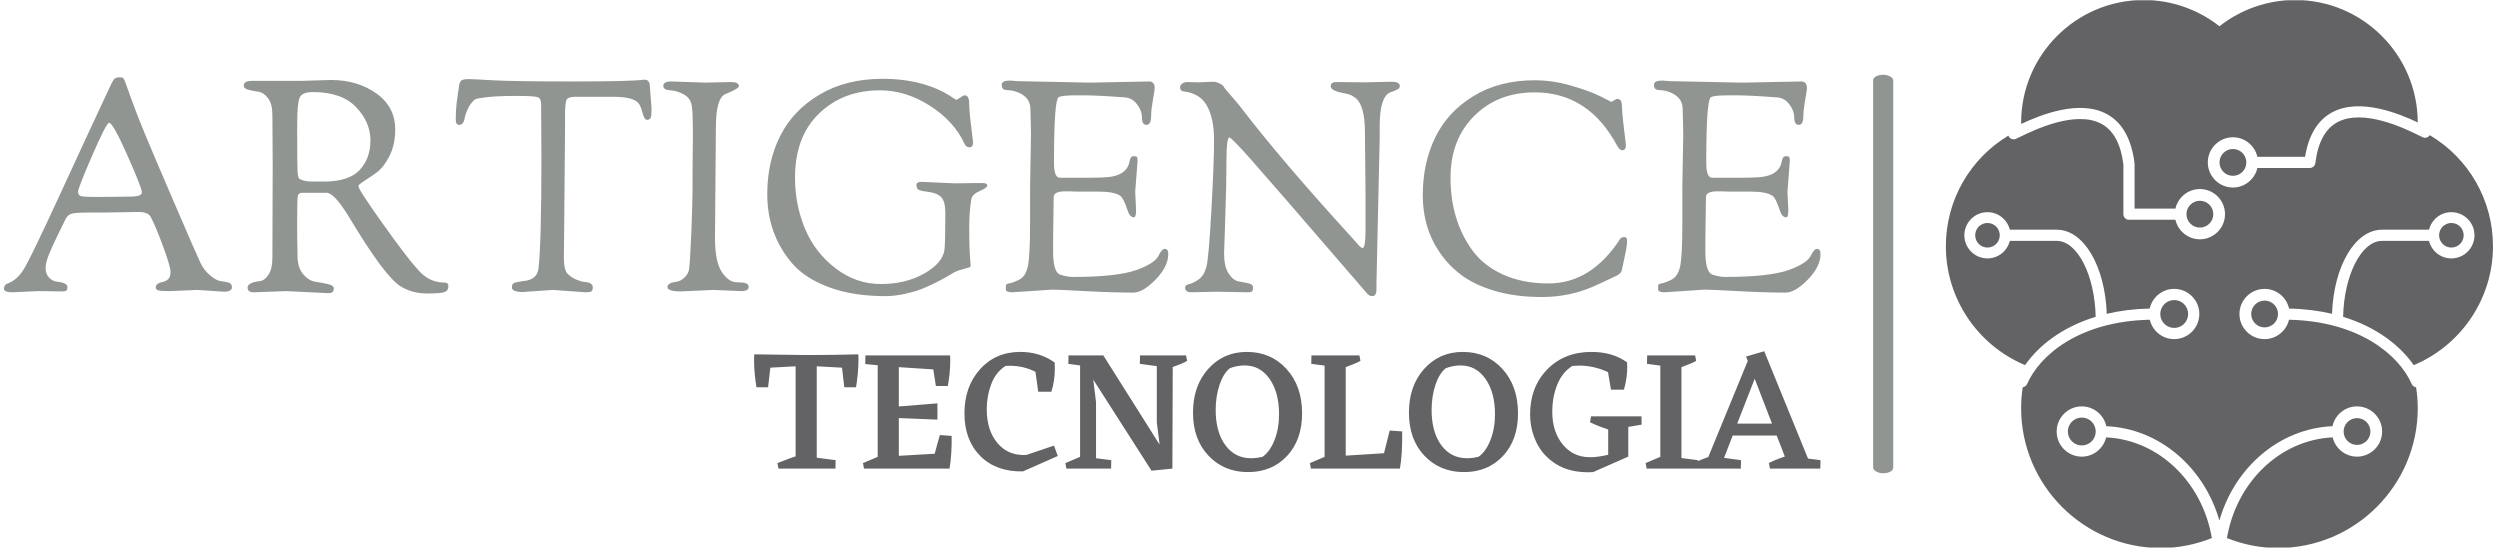 <svg xmlns="http://www.w3.org/2000/svg" version="1.1" xmlns:xlink="http://www.w3.org/1999/xlink" xmlns:svgjs="http://svgjs.dev/svgjs" width="1000" height="219" viewBox="0 0 1000 219"><g transform="matrix(1,0,0,1,-0.606,0.102)"><svg viewBox="0 0 396 87" data-background-color="#ffffff" preserveAspectRatio="xMidYMid meet" height="219" width="1000" xmlns="http://www.w3.org/2000/svg" xmlns:xlink="http://www.w3.org/1999/xlink"><defs></defs><g id="tight-bounds" transform="matrix(1,0,0,1,0.24,-0.041)"><svg viewBox="0 0 395.52 87.081" height="87.081" width="395.52"><g><svg viewBox="0 0 541.936 119.318" height="87.081" width="395.52"><g><rect width="4.376" height="86.769" x="406.976" y="16.275" fill="#919591" opacity="1" stroke-width="0" stroke="transparent" fill-opacity="1" class="rect-o-0" data-fill-palette-color="primary" rx="1%" id="o-0" data-palette-color="#919591"></rect></g><g transform="matrix(1,0,0,1,0,16.49)"><svg viewBox="0 0 395.52 86.337" height="86.337" width="395.52"><g><svg viewBox="0 0 395.52 86.337" height="86.337" width="395.52"><g><svg viewBox="0 0 395.52 48.527" height="48.527" width="395.52"><g transform="matrix(1,0,0,1,0,0)"><svg width="395.52" viewBox="1 -36.2 307.58 37.2" height="48.527" data-palette-color="#919591"><g class="undefined-text-0" data-fill-palette-color="primary" id="text-0"><path d="M10.9 0.05L6.75 0 2.45 0.2Q1 0.2 1-0.4L1-0.4Q1-1.1 1.75-1.35L1.75-1.35Q3.35-1.95 4.55-4.03 5.75-6.1 10.58-16.57 15.4-27.05 19.15-35.05L19.15-35.05Q19.5-35.8 19.78-36 20.05-36.2 20.58-36.2 21.1-36.2 21.25-36 21.4-35.8 21.8-34.65 22.2-33.5 22.43-32.9 22.65-32.3 23.15-30.95 23.65-29.6 24.75-26.9 25.85-24.2 29.78-15.08 33.7-5.95 34.3-4.73 34.9-3.5 35.95-2.63 37-1.75 37.77-1.68 38.55-1.6 39.08-1.43 39.6-1.25 39.6-0.65L39.6-0.65Q39.6 0.1 38.25 0.1L38.25 0.1 33.75-0.2 29.1 0Q27.55 0 27.13-0.13 26.7-0.25 26.7-0.65 26.7-1.05 27.1-1.28 27.5-1.5 27.95-1.58 28.4-1.65 28.8-2.02 29.2-2.4 29.2-3.28 29.2-4.15 27.95-7.55 26.7-10.95 25.85-12.55L25.85-12.55Q25.4-13.4 23.8-13.4L23.8-13.4 17.75-13.3 15.1-13.3Q12.85-13.3 12.28-13.05 11.7-12.8 11.33-12 10.95-11.2 10.25-9.78 9.55-8.35 9.3-7.8 9.05-7.25 8.7-6.4L8.7-6.4Q8.05-4.9 8.05-3.9 8.05-2.9 8.63-2.3 9.2-1.7 9.9-1.6L9.9-1.6Q11.75-1.45 11.75-0.65L11.75-0.65Q11.75-0.3 11.6-0.13 11.45 0.05 10.9 0.05L10.9 0.05ZM18.8-28.5Q18.35-28.5 15.95-22.98 13.55-17.45 13.55-16.85 13.55-16.25 14-16.1 14.45-15.95 16.1-15.95L16.1-15.95 17.65-15.95 22.4-16Q24.35-16 24.35-16.73 24.35-17.45 21.9-22.98 19.45-28.5 18.8-28.5L18.8-28.5ZM46.45-5.65L46.5-21.4 46.45-29.85Q46.45-31.7 45.7-32.68 44.95-33.65 44.02-33.77 43.1-33.9 42.35-34.1 41.6-34.3 41.6-34.8L41.6-34.8Q41.6-35.6 43.05-35.6L43.05-35.6 51.35-35.6 56.35-35.75Q60.85-35.75 64.05-33.48 67.25-31.2 67.25-27.35L67.25-27.35Q67.25-24.8 66.27-22.88 65.3-20.95 64.12-20.1 62.95-19.25 61.97-18.63 61-18 61-17.8L61-17.8Q61-17.2 65.2-11.33 69.4-5.45 70.95-3.8L70.95-3.8Q72.85-1.45 75.55-1.45L75.55-1.45Q76.25-1.45 76.25-0.85L76.25-0.85Q76.25-0.1 75.65 0.15 75.05 0.4 72.62 0.4 70.2 0.4 68.25-0.75L68.25-0.75Q65.55-2.3 59.3-12.75L59.3-12.75Q56.9-16.65 55.6-16.65L55.6-16.65 51.5-16.65Q50.9-16.65 50.77-16.15 50.65-15.65 50.65-13.2L50.65-13.2Q50.65-13.2 50.65-9.15L50.65-9.15 50.7-6.5Q50.7-6.5 50.7-6.05L50.7-6.05Q50.7-4 51.65-2.88 52.6-1.75 53.77-1.58 54.95-1.4 55.9-1.18 56.85-0.95 56.85-0.45L56.85-0.45Q56.85 0.35 55.95 0.35L55.95 0.35Q55.95 0.35 48.8 0L48.8 0 43.3 0.2Q42.25 0.2 42.25-0.6L42.25-0.6Q42.25-1.45 44.35-1.7L44.35-1.7Q45.15-1.8 45.8-2.8 46.45-3.8 46.45-5.65L46.45-5.65ZM50.65-28.2L50.65-26.8Q50.65-21.65 50.7-20.43 50.75-19.2 51.05-19L51.05-19Q51.8-18.55 53.2-18.55L53.2-18.55 55.15-18.55Q59.4-18.55 61.22-20.5 63.05-22.45 63.05-25.53 63.05-28.6 60.62-31.15 58.2-33.7 53.3-33.7L53.3-33.7Q51.45-33.7 51.05-32.73 50.65-31.75 50.65-28.2L50.65-28.2ZM79.7-35.9Q80.34-35.9 83.77-35.7 87.2-35.5 97.25-35.5 107.3-35.5 109.4-35.8L109.4-35.8Q109.95-35.8 110.15-35.5 110.34-35.2 110.34-34.95L110.34-34.95 110.65-30.9Q110.65-29.65 110.5-29.33 110.34-29 109.84-29L109.84-29Q109.45-29 109.17-30.03 108.9-31.05 108.59-31.6L108.59-31.6Q107.84-32.9 104.25-32.9L104.25-32.9 97.75-32.9Q96.55-32.9 96.27-32.43 96-31.95 96-29.7L96-29.7 96-27.25 95.84-8.95 95.8-5.7Q95.8-3.55 96.47-2.9 97.15-2.25 97.95-1.93 98.75-1.6 99.3-1.55L99.3-1.55Q100.7-1.45 100.7-0.65L100.7-0.65Q100.7-0.1 100.45 0.05 100.2 0.2 99.5 0.2L99.5 0.2 93.95-0.2 88.84 0.15Q87 0.15 87-0.65L87-0.65Q87-1.15 87.3-1.33 87.59-1.5 88.47-1.63 89.34-1.75 89.59-1.8L89.59-1.8Q91.3-2.2 91.5-3.8L91.5-3.8Q92-8.2 92-22.7L92-22.7 91.95-31.65Q91.95-32.6 91.4-32.83 90.84-33.05 87.75-33.05 84.65-33.05 82.87-32.85 81.09-32.65 80.8-32.48 80.5-32.3 80.07-31.75 79.65-31.2 79.37-30.48 79.09-29.75 79-29.3L79-29.3Q78.84-28.15 78.05-28.15L78.05-28.15Q77.5-28.15 77.5-29L77.5-29Q77.5-31 77.75-32.63 78-34.25 78.02-34.5 78.05-34.75 78.07-34.83 78.09-34.9 78.12-35.08 78.15-35.25 78.2-35.33 78.25-35.4 78.32-35.52 78.4-35.65 78.5-35.7 78.59-35.75 78.75-35.8L78.75-35.8Q79.05-35.9 79.7-35.9ZM117.59-17.25L117.59-20.1 117.64-25.5 117.64-27.8Q117.64-30 117.47-31.33 117.29-32.65 116.12-33.3 114.94-33.95 113.79-34 112.64-34.05 112.64-34.77 112.64-35.5 114.04-35.5L114.04-35.5 119.69-35.3 124.09-35.4Q125.44-35.4 125.44-34.7L125.44-34.7Q125.44-34.3 123.14-33.35L123.14-33.35Q121.54-32.7 121.54-27.6L121.54-27.6 121.39-9.1Q121.39-4.9 122.57-3.2 123.74-1.5 125.04-1.5L125.04-1.5 126.04-1.45Q126.39-1.45 126.74-1.28 127.09-1.1 127.09-0.7L127.09-0.7Q127.09 0 125.84 0L125.84 0 121.09-0.2 115.59 0.05Q113.34 0.05 113.34-0.7L113.34-0.7Q113.34-1.4 114.89-1.6L114.89-1.6Q115.49-1.65 116.14-2.23 116.79-2.8 116.97-3.53 117.14-4.25 117.37-9.58 117.59-14.9 117.59-17.25L117.59-17.25ZM156.39-18.5L161.94-18.25 165.94-18.3 166.69-18.3Q167.49-18.3 167.49-17.85L167.49-17.85Q167.49-17.5 166.22-16.95 164.94-16.4 164.79-15.55L164.79-15.55Q164.44-13.4 164.44-10.93 164.44-8.45 164.49-7.3 164.54-6.15 164.57-5.68 164.59-5.2 164.64-4.85 164.69-4.5 164.69-4.3 164.69-4.1 164.32-3.98 163.94-3.85 163.09-3.63 162.24-3.4 161.54-2.98 160.84-2.55 160.49-2.35 160.14-2.15 159.57-1.85 158.99-1.55 158.39-1.25 157.79-0.95 157.04-0.63 156.29-0.3 155.49-0.05 154.69 0.2 153.84 0.4L153.84 0.4Q151.94 0.85 150.24 0.85L150.24 0.85Q144.79 0.85 140.77-0.63 136.74-2.1 134.54-4.6L134.54-4.6Q130.24-9.55 130.24-16.45L130.24-16.45Q130.24-21.9 132.42-26.25 134.59-30.6 139.09-33.27 143.59-35.95 149.79-35.95L149.79-35.95Q155.74-35.95 160.09-33.7L160.09-33.7Q161.09-33.15 161.62-32.77 162.14-32.4 162.27-32.4 162.39-32.4 162.92-32.77 163.44-33.15 163.64-33.15L163.64-33.15Q164.39-33.15 164.42-31.93 164.44-30.7 164.62-29.1 164.79-27.5 164.94-26.45 165.09-25.4 165.09-25.2L165.09-25.2Q165.09-24.35 164.49-24.35 163.89-24.35 163.64-24.95L163.64-24.95Q161.89-28.75 157.79-31.38 153.69-34 149.34-34L149.34-34Q143.09-34 139.02-30.08 134.94-26.15 134.94-19.2L134.94-19.2Q134.94-14.6 136.64-10.55 138.34-6.5 141.82-3.85 145.29-1.2 149.47-1.2 153.64-1.2 156.77-2.95 159.89-4.7 160.24-6.95L160.24-6.95Q160.39-8.15 160.39-13.25L160.39-13.25Q160.39-15.2 159.67-15.93 158.94-16.65 157.39-16.82 155.84-17 155.67-17.32 155.49-17.65 155.49-17.95L155.49-17.95Q155.49-18.5 156.39-18.5L156.39-18.5ZM174.74-11.55L174.74-17.75 174.89-26.4Q174.89-27.75 174.79-30.95L174.79-30.95Q174.74-32.4 173.54-33.2 172.34-34 170.74-34.05L170.74-34.05Q169.94-34.05 169.94-34.95L169.94-34.95Q169.94-35.65 171.34-35.65L171.34-35.65 172.69-35.55 184.89-35.3 194.89-35.5Q195.84-35.5 195.84-34.35L195.84-34.35Q195.84-34.05 195.54-32.38 195.24-30.7 195.24-29.75L195.24-29.75Q195.24-28.15 194.46-28.15 193.69-28.15 193.69-29.35 193.69-30.55 192.84-31.65 191.99-32.75 190.74-32.8L190.74-32.8Q186.24-33.15 183.84-33.15L183.84-33.15 182.54-33.15Q179.94-33.15 179.54-32.8L179.54-32.8Q178.79-32.15 178.79-21.75L178.79-21.75Q178.79-19.25 179.74-19.2L179.74-19.2 184.64-19.2Q187.64-19.2 188.64-19.4L188.64-19.4Q191.24-19.9 191.59-22L191.59-22Q191.74-22.85 192.24-22.85 192.74-22.85 192.84-22.7 192.94-22.55 192.94-22.05L192.94-22.05 192.54-16.8 192.69-13.75Q192.69-12.5 192.34-12.5L192.34-12.5Q191.59-12.5 191.24-13.7L191.24-13.7Q190.54-15.8 189.99-16.15L189.99-16.15Q188.94-16.85 186.34-16.85L186.34-16.85 182.74-16.85 181.14-16.9 180.79-16.9Q178.74-16.9 178.74-15.95L178.74-15.95 178.64-8.75 178.64-6.75Q178.64-3.15 179.86-2.78 181.09-2.4 181.99-2.4L181.99-2.4Q189.49-2.4 192.84-3.6L192.84-3.6Q195.79-4.7 196.44-5.9L196.44-5.9Q197.04-7.15 197.54-7.15L197.54-7.15Q198.14-7.15 198.14-6.3L198.14-6.3Q198.14-4.15 195.99-1.95 193.84 0.25 192.24 0.25L192.24 0.25Q188.64 0.25 184.11 0 179.59-0.25 178.49-0.25L178.49-0.25 171.69 0.2Q170.64 0.2 170.64-0.3L170.64-0.3 170.64-0.9Q170.64-1.2 171.14-1.3L171.14-1.3Q171.69-1.35 172.84-1.9 173.99-2.45 174.36-4.2 174.74-5.95 174.74-11.55L174.74-11.55ZM211.69 0.2L206.34 0.1 202.09 0.2Q200.99 0.2 200.99-0.6L200.99-0.6Q200.99-1.05 201.64-1.18 202.29-1.3 203.24-1.95 204.19-2.6 204.59-4.08 204.99-5.55 205.44-13.7 205.89-21.85 205.89-25.55 205.89-29.25 204.69-31.38 203.49-33.5 200.79-33.8L200.79-33.8Q200.14-33.85 200.14-34.55L200.14-34.55Q200.14-34.85 200.49-35.13 200.84-35.4 201.39-35.4L201.39-35.4 203.29-35.35 205.74-35.45Q206.19-35.45 206.79-35.18 207.39-34.9 207.49-34.68 207.59-34.45 208.04-33.93 208.49-33.4 209.24-32.55 209.99-31.7 210.59-30.9L210.59-30.9Q217.39-22.05 228.79-9.55L228.79-9.55Q229.09-9.2 229.51-8.75 229.94-8.3 230.11-8.08 230.29-7.85 230.49-7.65L230.49-7.65Q230.84-7.3 231.04-7.3L231.04-7.3Q231.54-7.3 231.54-10.4L231.54-10.4 231.54-16.25 231.44-26.5 231.44-26.85Q231.44-31.45 229.84-32.7L229.84-32.7Q229.24-33.15 228.84-33.27 228.44-33.4 227.69-33.55L227.69-33.55Q225.64-33.95 225.64-34.68 225.64-35.4 226.59-35.4L226.59-35.4 231.34-35.35Q231.34-35.35 235.84-35.45L235.84-35.45Q236.69-35.45 237.01-35.27 237.34-35.1 237.34-34.75 237.34-34.4 237.04-34.2L237.04-34.2Q236.64-33.95 235.59-33.6L235.59-33.6Q233.94-32.7 233.94-27.95L233.94-27.95 233.94-26.05 233.39-1.3 233.39-0.3Q233.39 0.85 232.69 0.85L232.69 0.85Q232.24 0.85 231.89 0.5L231.89 0.5Q215.29-18.75 212.06-22.38 208.84-26 208.49-26L208.49-26Q207.99-26 207.99-21.93 207.99-17.85 207.79-12.38 207.59-6.9 207.59-6.4L207.59-6.4Q207.59-4.15 208.36-2.98 209.14-1.8 210.04-1.65 210.94-1.5 211.71-1.33 212.49-1.15 212.49-0.63 212.49-0.1 212.31 0.05 212.14 0.2 211.69 0.2L211.69 0.2ZM241.23-16.25Q241.23-21.65 243.33-26 245.43-30.35 249.81-33.02 254.18-35.7 260.18-35.7L260.18-35.7Q263.23-35.7 266.33-34.8 269.43-33.9 271.28-33L271.28-33 273.13-32.05Q273.28-32.05 273.63-32.3 273.98-32.55 274.21-32.55 274.43-32.55 274.68-32.35 274.93-32.15 274.96-31.23 274.98-30.3 275.16-28.68 275.33-27.05 275.48-26 275.63-24.95 275.63-24.75L275.63-24.75Q275.63-23.85 275.03-23.85L275.03-23.85Q274.58-23.85 274.18-24.55L274.18-24.55Q269.33-33.65 260.18-33.65L260.18-33.65Q253.93-33.65 249.93-29.65 245.93-25.65 245.93-19.2L245.93-19.2Q245.93-12 249.63-6.9L249.63-6.9Q251.53-4.3 254.83-2.8 258.13-1.3 262.53-1.3L262.53-1.3Q269.73-1.3 274.63-8.8L274.63-8.8Q274.83-9.15 275.38-9.15L275.38-9.15Q275.83-9.15 275.83-8.53 275.83-7.9 275.66-6.98 275.48-6.05 275.23-4.93 274.98-3.8 274.93-3.55L274.93-3.55Q274.83-3 274.13-2.65L274.13-2.65Q271.43-1.35 269.93-0.7L269.93-0.7Q265.93 1 261.41 1 256.88 1 253.38-0.05 249.88-1.1 247.66-2.8 245.43-4.5 243.93-6.8L243.93-6.8Q241.23-10.85 241.23-16.25ZM285.18-11.55L285.18-17.75 285.33-26.4Q285.33-27.75 285.23-30.95L285.23-30.95Q285.18-32.4 283.98-33.2 282.78-34 281.18-34.05L281.18-34.05Q280.38-34.05 280.38-34.95L280.38-34.95Q280.38-35.65 281.78-35.65L281.78-35.65 283.13-35.55 295.33-35.3 305.33-35.5Q306.28-35.5 306.28-34.35L306.28-34.35Q306.28-34.05 305.98-32.38 305.68-30.7 305.68-29.75L305.68-29.75Q305.68-28.15 304.91-28.15 304.13-28.15 304.13-29.35 304.13-30.55 303.28-31.65 302.43-32.75 301.18-32.8L301.18-32.8Q296.68-33.15 294.28-33.15L294.28-33.15 292.98-33.15Q290.38-33.15 289.98-32.8L289.98-32.8Q289.23-32.15 289.23-21.75L289.23-21.75Q289.23-19.25 290.18-19.2L290.18-19.2 295.08-19.2Q298.08-19.2 299.08-19.4L299.08-19.4Q301.68-19.9 302.03-22L302.03-22Q302.18-22.85 302.68-22.85 303.18-22.85 303.28-22.7 303.38-22.55 303.38-22.05L303.38-22.05 302.98-16.8 303.13-13.75Q303.13-12.5 302.78-12.5L302.78-12.5Q302.03-12.5 301.68-13.7L301.68-13.7Q300.98-15.8 300.43-16.15L300.43-16.15Q299.38-16.85 296.78-16.85L296.78-16.85 293.18-16.85 291.58-16.9 291.23-16.9Q289.18-16.9 289.18-15.95L289.18-15.95 289.08-8.75 289.08-6.75Q289.08-3.15 290.31-2.78 291.53-2.4 292.43-2.4L292.43-2.4Q299.93-2.4 303.28-3.6L303.28-3.6Q306.23-4.7 306.88-5.9L306.88-5.9Q307.48-7.15 307.98-7.15L307.98-7.15Q308.58-7.15 308.58-6.3L308.58-6.3Q308.58-4.15 306.43-1.95 304.28 0.25 302.68 0.25L302.68 0.25Q299.08 0.25 294.56 0 290.03-0.25 288.93-0.25L288.93-0.25 282.13 0.2Q281.08 0.2 281.08-0.3L281.08-0.3 281.08-0.9Q281.08-1.2 281.58-1.3L281.58-1.3Q282.13-1.35 283.28-1.9 284.43-2.45 284.81-4.2 285.18-5.95 285.18-11.55L285.18-11.55Z" fill="#919591" data-fill-palette-color="primary"></path></g></svg></g></svg></g><g transform="matrix(1,0,0,1,163.31,59.983)"><svg viewBox="0 0 232.21 26.354" height="26.354" width="232.21"><g transform="matrix(1,0,0,1,0,0)"><svg width="232.21" viewBox="0.45 -33.9 307.93 34.95" height="26.354" data-palette-color="#636365"><path d="M30.55-33L30.55-33 30.6-31.7Q30.6-27.8 29.9-23.5L29.9-23.5 26.5-23.5 25.85-29.15 18.55-29.55 18.55-3.15 24-2.45 23.95 0 7.5 0 7.2-1.6 10.85-3 12.45-3.55 12.45-29.55 5.15-29.15 4.5-23.5 1.15-23.5Q0.45-27.6 0.45-31.4L0.45-31.4 0.5-33 15.6-32.8Q23.55-32.8 30.55-33ZM54.1-9.7L57.5-9.45Q57.6-4.45 56.9 0L56.9 0 32.2 0 31.9-1.6 36.15-3.4 36.15-29.85 32.55-30.2 32.6-32.7 57.05-32.7 57.1-31.3Q57.1-27.75 56.4-23.85L56.4-23.85 52.95-23.85 52.2-28.65 42.25-29.3 42.25-17.95 53.4-18.85 53.4-14.15 42.25-14.6 42.25-3.7 52.6-4.3 54.1-9.7ZM87.05-6.65L88.15-3.65 78.09 0.8Q70.34 0.95 65.77-3.65 61.2-8.25 61.2-15.95L61.2-15.95Q61.2-23.7 65.7-28.7 70.2-33.7 77.34-33.7L77.34-33.7Q83.05-33.7 87.3-30.6L87.3-30.6 87.25-30.45 87.3-29.05Q87.3-25.3 86.3-22.2L86.3-22.2 82.5-22.2 81.7-27.95Q78.3-29.7 74.25-29.7L74.25-29.7 73.05-29.65Q70.25-27.85 68.95-24.43 67.64-21 67.64-17.15L67.64-17.15Q67.64-11 70.77-7.33 73.9-3.65 79.09-3.95L79.09-3.95 87.05-6.65ZM121.34-29.35L121.24 0 115.19 0.6 115.14 0.6 115.19 0.55 98.39-25.7 99.19-19.2 99.19-3 103.59-2.45 103.54 0 90.64 0 90.34-1.6 94.59-3.4 94.59-29.8 91.19-30.25 91.24-32.7 101.29-32.7 117.54-6.95 116.74-13.35 116.74-29.6 111.84-30.25 111.89-32.7 125.19-32.7 125.49-31.1Q123.99-30.25 121.34-29.35L121.34-29.35ZM142.74-33.7L142.74-33.7Q149.69-33.7 154.19-28.78 158.69-23.85 158.69-15.95L158.69-15.95Q158.69-8.3 154.34-3.65 149.99 1 143.09 1L143.09 1Q136.14 1 131.67-3.73 127.19-8.45 127.19-16.15L127.19-16.15Q127.19-23.9 131.59-28.8 135.99-33.7 142.74-33.7ZM137.84-29L137.84-29Q135.99-27.55 134.87-24.23 133.74-20.9 133.74-16.95L133.74-16.95Q133.74-10.6 136.52-6.8 139.29-3 143.99-3L143.99-3Q145.64-3 147.34-3.45L147.34-3.45Q149.44-4.95 150.74-8.28 152.04-11.6 152.04-15.7L152.04-15.7Q152.04-22 149.32-25.9 146.59-29.8 142.09-29.8L142.09-29.8Q140.04-29.8 137.84-29ZM183.99-11L187.59-10.75Q187.69-4.2 186.94 0L186.94 0 161.24 0 160.94-1.6 165.19-3.4 165.19-29.75 161.34-30.25 161.39-32.7 175.24-32.7 175.54-31.1Q174.29-30.4 171.29-29.3L171.29-29.3 171.29-3.75 182.34-4.45 183.99-11ZM205.09-33.7L205.09-33.7Q212.04-33.7 216.54-28.78 221.04-23.85 221.04-15.95L221.04-15.95Q221.04-8.3 216.69-3.65 212.34 1 205.44 1L205.44 1Q198.49 1 194.01-3.73 189.54-8.45 189.54-16.15L189.54-16.15Q189.54-23.9 193.94-28.8 198.34-33.7 205.09-33.7ZM200.19-29L200.19-29Q198.34-27.55 197.21-24.23 196.09-20.9 196.09-16.95L196.09-16.95Q196.09-10.6 198.86-6.8 201.64-3 206.34-3L206.34-3Q207.99-3 209.69-3.45L209.69-3.45Q211.79-4.95 213.09-8.28 214.39-11.6 214.39-15.7L214.39-15.7Q214.39-22 211.66-25.9 208.94-29.8 204.44-29.8L204.44-29.8Q202.39-29.8 200.19-29ZM252.88-12.05L252.88-3.55 252.93-3.5 242.73 1 241.33 1.05Q235.73 1.05 231.96-1.35 228.18-3.75 226.36-7.58 224.53-11.4 224.53-15.7L224.53-15.7Q224.53-23.55 229.46-28.63 234.38-33.7 242.28-33.7L242.28-33.7Q248.38-33.7 252.58-30.65L252.58-30.65 252.53-30.5 252.58-29.3Q252.58-26.15 251.63-22.8L251.63-22.8 247.88-22.8 247.03-27.85Q243.03-29.75 238.63-29.75L238.63-29.75 236.73-29.65Q233.83-27.85 232.38-24.28 230.93-20.7 230.93-16.4L230.93-16.4Q230.93-10.7 233.91-7.03 236.88-3.35 241.68-3.3L241.68-3.3Q243.83-3.25 247.08-4L247.08-4 247.08-11.3Q243.78-12.4 241.83-13.4L241.83-13.4 242.13-15.1 256.68-15.1 256.73-12.7 252.88-12.05ZM268.23-3.05L272.98-2.45 272.93 0 258.18 0 257.88-1.6 262.13-3.4 262.13-29.75 258.28-30.25 258.33-32.7 272.18-32.7 272.48-31.1Q271.23-30.4 268.23-29.3L268.23-29.3 268.23-3.05ZM304.78-2.9L308.38-2.45 308.33 0 293.78 0 293.48-1.6Q295.13-2.5 298.08-3.5L298.08-3.5 295.73-9.55 283.03-9.55 280.53-3.1 285.43-2.45 285.38 0 272.13 0 271.83-1.6Q273.63-2.55 275.98-3.35L275.98-3.35 287.38-31.1 286.88-32.35 292.13-33.9 304.78-2.9ZM284.33-13L294.38-13 289.38-25.95 284.33-13Z" opacity="1" transform="matrix(1,0,0,1,0,0)" fill="#636365" class="undefined-text-1" data-fill-palette-color="secondary" id="text-1"></path></svg></g></svg></g></svg></g></svg></g><g transform="matrix(1,0,0,1,422.808,0)"><svg viewBox="0 0 119.128 119.318" height="119.318" width="119.128"><g><svg xmlns="http://www.w3.org/2000/svg" xmlns:xlink="http://www.w3.org/1999/xlink" version="1.1" x="0" y="0" viewBox="8.018 7.979 48.964 49.042" enable-background="new 7.5 7.5 50 50" xml:space="preserve" width="119.128" height="119.318" class="icon-icon-0" data-fill-palette-color="accent" id="icon-0"><circle cx="44.813" cy="46.596" r="1.2" fill="#636365" data-fill-palette-color="accent"></circle><circle cx="53.258" cy="29.034" r="1.1" fill="#636365" data-fill-palette-color="accent"></circle><circle cx="36.542" cy="36.079" r="1.2" fill="#636365" data-fill-palette-color="accent"></circle><path d="M51.323 20.075c-0.131 0.202-0.386 0.292-0.613 0.192-0.076-0.034-0.194-0.091-0.347-0.166-1.233-0.605-4.983-2.443-7.314-1.18-1.081 0.586-1.741 1.815-1.964 3.652-0.003 0.026-0.016 0.048-0.022 0.073-0.008 0.028-0.014 0.055-0.025 0.081-0.017 0.033-0.038 0.061-0.061 0.089-0.016 0.02-0.028 0.042-0.047 0.059-0.029 0.027-0.064 0.047-0.1 0.067-0.019 0.011-0.034 0.025-0.055 0.033-0.058 0.023-0.12 0.038-0.186 0.038 0 0 0 0-0.001 0l0 0h-4.692c-0.229 0.999-1.121 1.748-2.188 1.748-1.24 0-2.248-1.008-2.248-2.248s1.008-2.249 2.248-2.249c1.067 0 1.96 0.75 2.188 1.749h4.267c0.318-1.934 1.123-3.274 2.408-3.971 2.472-1.343 5.978 0.091 7.676 0.893-0.009-6.042-4.929-10.956-10.975-10.956-2.454 0-4.843 0.832-6.771 2.351-1.932-1.519-4.321-2.351-6.774-2.351-6.05 0-10.972 4.922-10.972 10.972 0 0.041 0.003 0.079 0.004 0.12 1.698-0.797 5.204-2.224 7.668-0.882 1.38 0.751 2.212 2.235 2.475 4.41 0.001 0.011-0.003 0.02-0.002 0.031 0 0.01 0.006 0.019 0.006 0.029v3.987h3.657c0.229-0.999 1.12-1.749 2.188-1.749 1.24 0 2.249 1.009 2.249 2.249s-1.009 2.249-2.249 2.249c-1.067 0-1.959-0.75-2.188-1.749h-4.157c-0.276 0-0.5-0.224-0.5-0.5v-4.449c-0.224-1.823-0.881-3.044-1.956-3.63-2.321-1.262-6.072 0.566-7.306 1.168-0.16 0.078-0.283 0.138-0.361 0.172-0.258 0.108-0.549-0.008-0.658-0.26-0.005-0.011-0.003-0.023-0.007-0.035-3.445 2.071-5.6 5.796-5.6 9.899 0 4.671 2.821 8.853 7.09 10.642 1.187-1.711 3.272-3.39 6.316-4.323-0.071-3.709-1.632-6.795-3.478-6.795h-4.204c-0.225 0.898-1.033 1.569-2 1.569-1.141 0-2.069-0.928-2.069-2.069s0.928-2.069 2.069-2.069c0.967 0 1.775 0.67 2 1.569h4.204c2.415 0 4.322 3.267 4.47 7.527 1.158-0.273 2.438-0.44 3.844-0.47 0.224-1.006 1.12-1.762 2.192-1.762 1.24 0 2.249 1.009 2.249 2.248s-1.009 2.248-2.249 2.248c-1.063 0-1.95-0.743-2.184-1.735-6.295 0.137-9.852 3.162-10.987 5.768-0.07 0.161-0.22 0.251-0.382 0.278-0.096 0.62-0.145 1.246-0.145 1.873 0 6.898 5.611 12.511 12.509 12.511 1.569 0 3.096-0.31 4.559-0.888-0.839-4.981-4.729-8.791-9.459-9.013-0.238 0.986-1.122 1.724-2.181 1.724-1.24 0-2.248-1.009-2.248-2.248 0-1.24 1.008-2.249 2.248-2.249 1.077 0 1.977 0.762 2.196 1.773 4.76 0.209 8.759 3.691 10.12 8.441 1.361-4.751 5.36-8.232 10.12-8.441 0.219-1.012 1.119-1.773 2.195-1.773 1.239 0 2.248 1.009 2.248 2.249 0 1.239-1.009 2.248-2.248 2.248-1.058 0-1.942-0.738-2.18-1.724-4.73 0.222-8.62 4.03-9.46 9.012 1.462 0.578 2.988 0.889 4.56 0.889 6.9 0 12.515-5.612 12.515-12.511 0-0.624-0.049-1.249-0.146-1.872-0.163-0.026-0.313-0.116-0.385-0.278-1.14-2.606-4.699-5.632-10.991-5.769-0.233 0.993-1.121 1.736-2.185 1.736-1.239 0-2.248-1.009-2.248-2.248s1.009-2.248 2.248-2.248c1.072 0 1.969 0.756 2.192 1.761 1.406 0.029 2.688 0.196 3.846 0.47 0.148-4.26 2.057-7.527 4.474-7.527h4.204c0.225-0.898 1.032-1.569 2-1.569 1.141 0 2.069 0.928 2.069 2.069s-0.929 2.069-2.069 2.069c-0.968 0-1.775-0.67-2-1.569h-4.204c-1.847 0-3.41 3.086-3.481 6.796 3.044 0.934 5.131 2.613 6.318 4.324 4.269-1.786 7.092-5.97 7.092-10.644C56.982 25.883 54.803 22.139 51.323 20.075z" fill="#636365" data-fill-palette-color="accent"></path><path d="M20.182 45.347c-0.688 0-1.248 0.561-1.248 1.249s0.56 1.248 1.248 1.248c0.688 0 1.247-0.559 1.248-1.246 0 0 0-0.001 0-0.002s0-0.002 0-0.002C21.429 45.906 20.87 45.347 20.182 45.347z" fill="#636365" data-fill-palette-color="accent"></path><circle cx="33.708" cy="22.514" r="1.2" fill="#636365" data-fill-palette-color="accent"></circle><circle cx="11.742" cy="29.034" r="1.1" fill="#636365" data-fill-palette-color="accent"></circle><circle cx="30.75" cy="27.146" r="1.2" fill="#636365" data-fill-palette-color="accent"></circle><path d="M28.452 37.326c0.688 0 1.249-0.56 1.249-1.248s-0.56-1.248-1.249-1.248c-0.687 0-1.245 0.558-1.248 1.244 0 0.002 0.001 0.003 0.001 0.004s-0.001 0.002-0.001 0.004C27.207 36.769 27.765 37.326 28.452 37.326z" fill="#636365" data-fill-palette-color="accent"></path></svg></g></svg></g></svg></g></svg><rect width="395.52" height="87.081" fill="none" stroke="none" visibility="hidden"></rect></g></svg></g></svg>